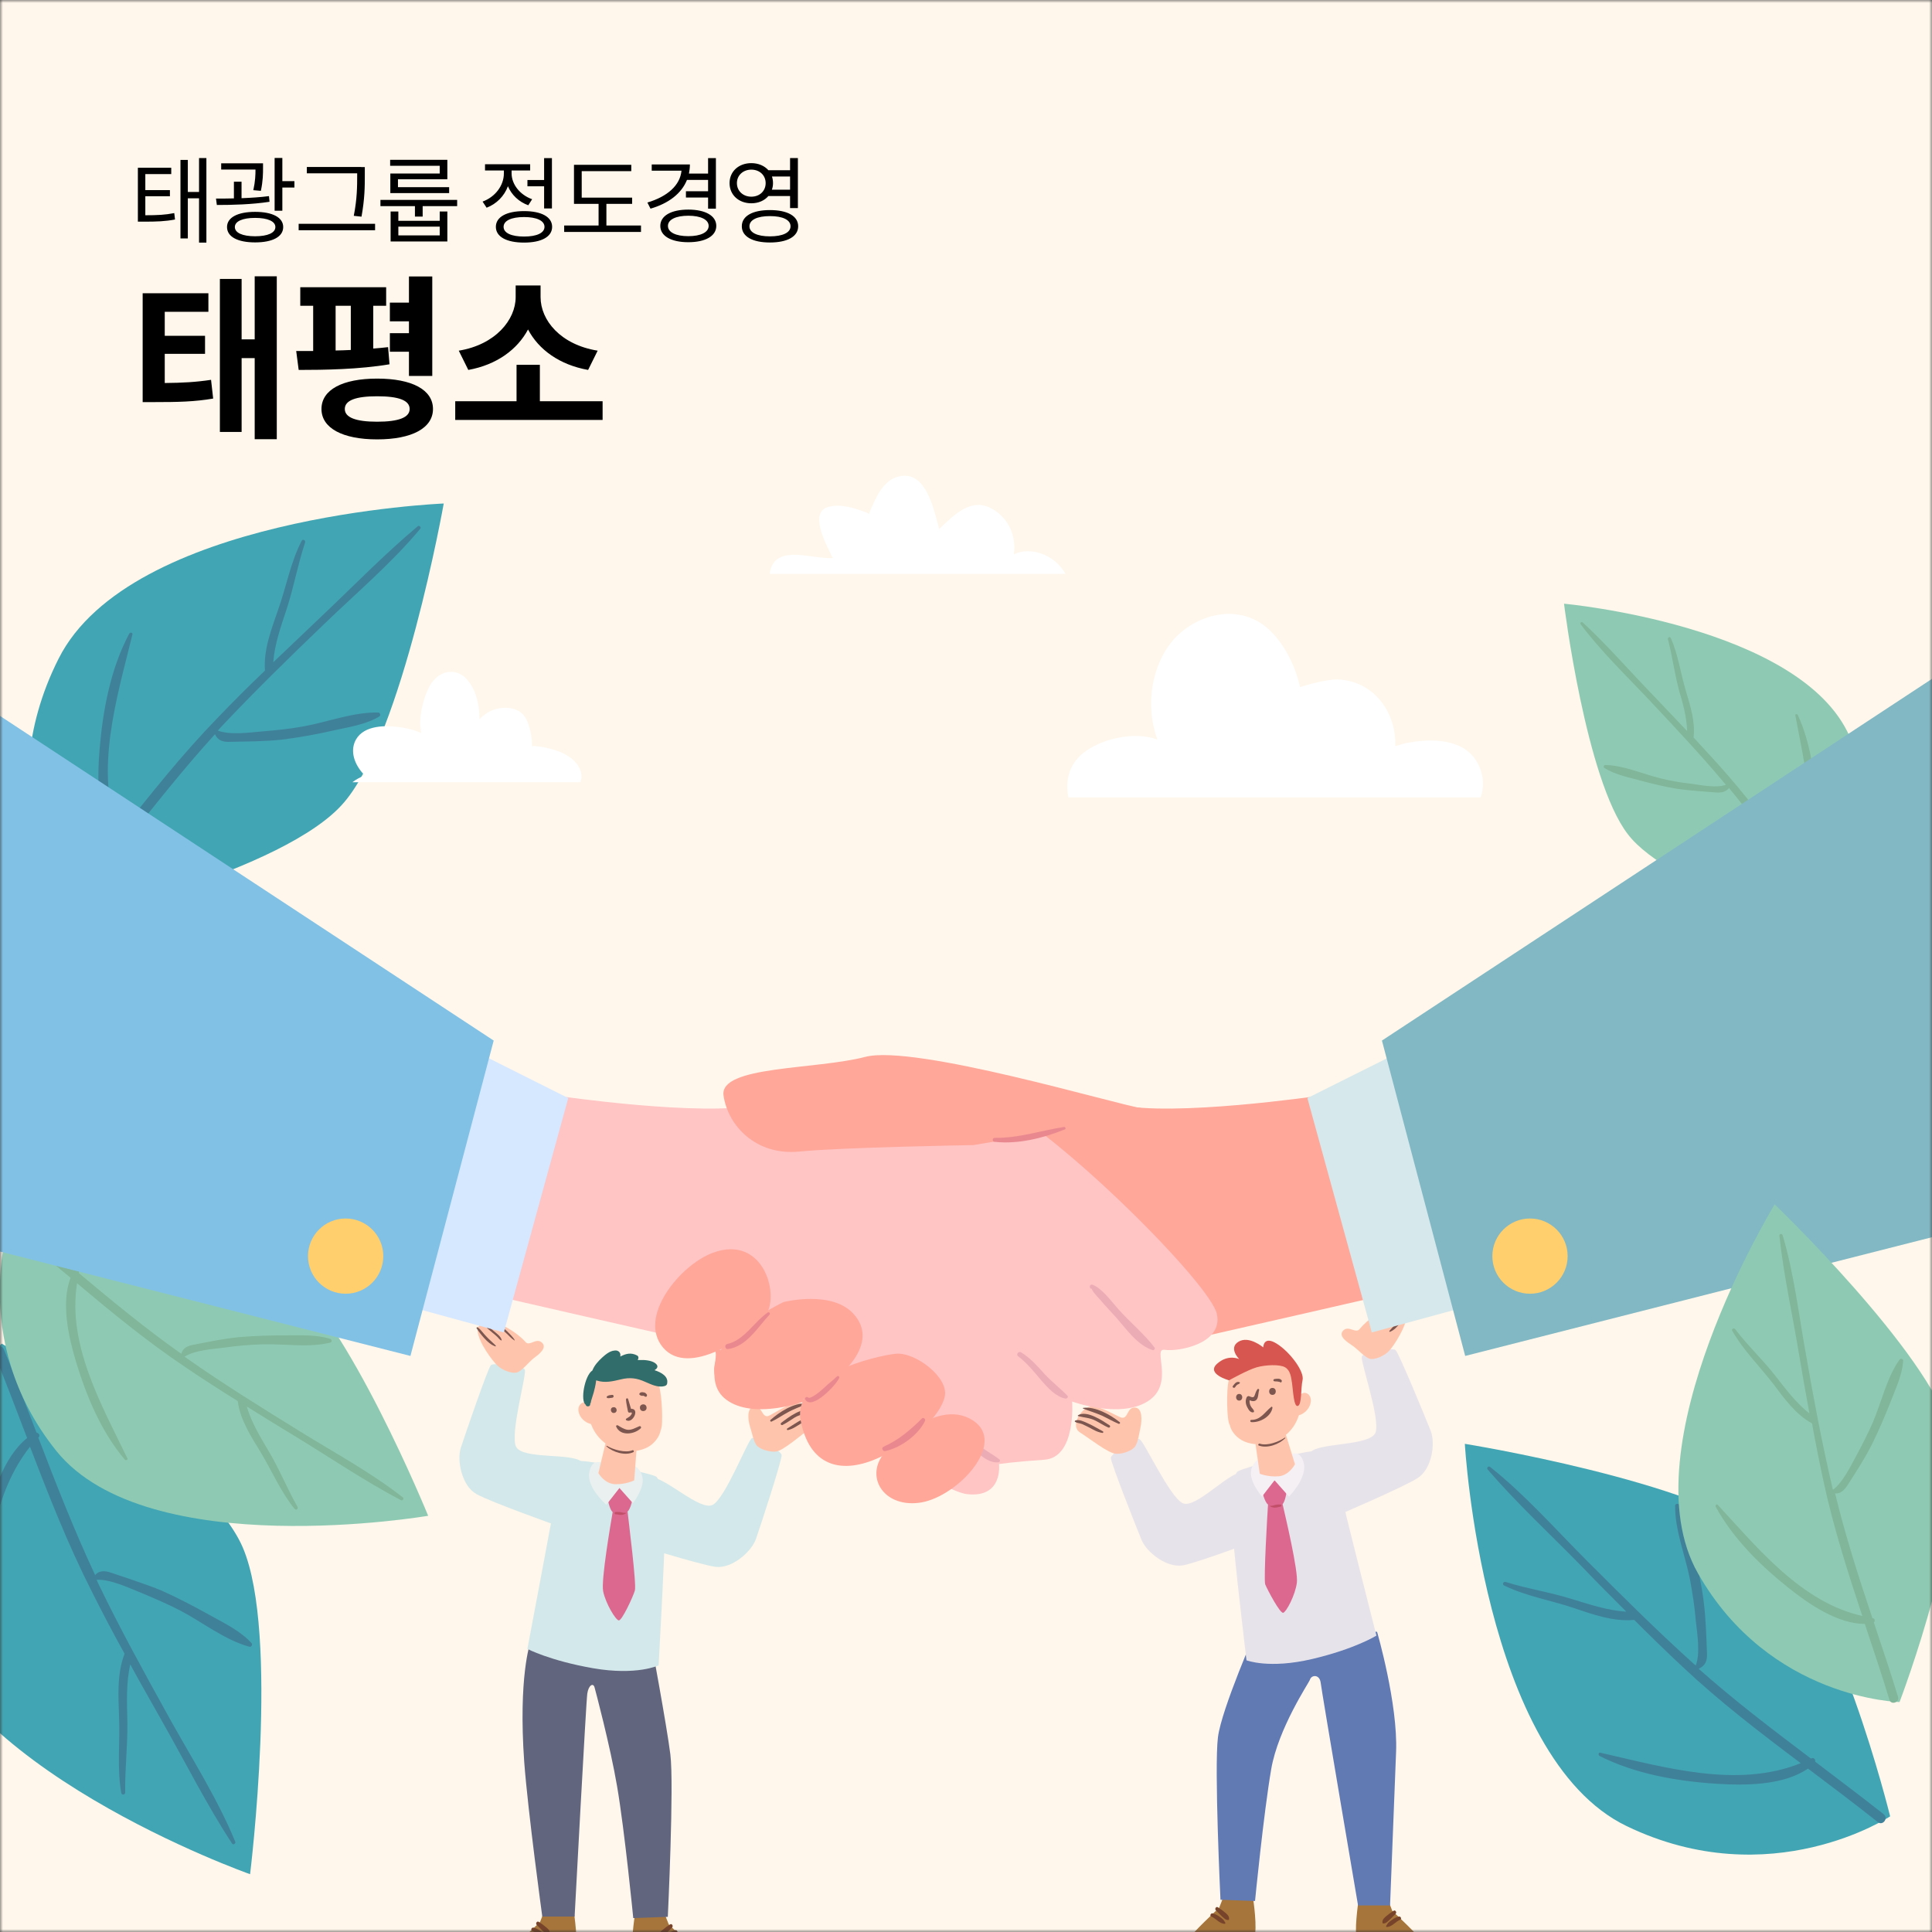 <svg width="328" height="328" viewBox="0 0 328 328" fill="none" xmlns="http://www.w3.org/2000/svg">
<rect x="0" y="0" width="328" height="328" fill="#333333" stroke="none"/>
<mask id="mask0" mask-type="alpha" maskUnits="userSpaceOnUse" x="0" y="0" width="328" height="328">
<rect width="328" height="328" fill="#C4C4C4"/>
</mask>
<g mask="url(#mask0)">
<rect x="-4" y="-3" width="332" height="332" fill="#FFF7EB"/>
<path d="M97.447 324.728L92.227 324.889C92.227 324.889 92.065 325.373 91.689 326.287C90.074 327.846 86.038 331.556 86.469 331.987C87.06 332.632 96.909 332.309 97.608 331.234C98.254 330.158 97.447 324.728 97.447 324.728Z" fill="#A6753B"/>
<path d="M92.711 328.814C92.603 328.653 92.496 328.491 92.388 328.33C92.227 328.169 92.011 328.008 91.85 327.9C91.419 327.577 91.043 327.362 90.558 327.255C90.289 327.201 90.02 327.631 90.343 327.792C91.204 328.169 91.742 329.029 92.657 329.029C92.711 329.029 92.765 328.922 92.711 328.814Z" fill="#77432A"/>
<path d="M92.657 327.147C92.281 326.825 91.904 326.556 91.473 326.287C91.204 326.072 90.881 326.502 91.097 326.771C91.419 327.094 91.742 327.416 92.065 327.739C92.388 328.008 92.711 328.438 93.195 328.438C93.303 328.438 93.357 328.384 93.357 328.277C93.411 327.739 92.98 327.416 92.657 327.147Z" fill="#77432A"/>
<path d="M107.779 325.158L112.999 325.319C112.999 325.319 113.161 325.803 113.538 326.717C115.152 328.277 119.188 331.987 118.758 332.417C118.166 333.062 108.317 332.739 107.618 331.664C106.918 330.589 107.779 325.158 107.779 325.158Z" fill="#A6753B"/>
<path d="M112.515 329.244C112.623 329.083 112.73 328.922 112.838 328.76C112.999 328.599 113.215 328.438 113.376 328.33C113.807 328.008 114.183 327.792 114.668 327.685C114.937 327.631 115.206 328.061 114.883 328.223C114.022 328.599 113.484 329.459 112.569 329.459C112.515 329.459 112.461 329.352 112.515 329.244Z" fill="#77432A"/>
<path d="M112.569 327.578C112.946 327.255 113.322 326.986 113.753 326.717C114.022 326.502 114.345 326.932 114.13 327.201C113.807 327.524 113.484 327.846 113.161 328.169C112.838 328.438 112.515 328.868 112.031 328.868C111.923 328.868 111.869 328.814 111.869 328.707C111.762 328.169 112.246 327.846 112.569 327.578Z" fill="#77432A"/>
<path d="M90.02 278.915C90.02 278.915 87.975 284.669 88.998 299.133C89.644 307.736 92.065 325.373 92.065 325.373H97.554C97.554 325.373 99.492 288.97 99.707 287.519C99.922 286.067 100.73 285.637 100.945 286.497C101.052 286.873 103.582 296.337 104.766 303.273C106.057 310.801 107.51 325.642 107.51 325.642L113.376 325.427C113.376 325.427 114.452 303.004 113.807 297.842C113.215 293.057 110.47 278.324 110.47 278.324L90.02 278.915Z" fill="#61657E"/>
<path d="M112.784 262.031C112.461 259.397 112.515 251.331 111.385 250.686C110.255 250.041 102.29 248.589 102.29 248.589C102.29 248.589 99.922 247.944 97.231 247.997C97.07 249.503 94.487 256.386 93.572 258.429C93.464 259.128 89.536 279.937 89.536 279.937C89.536 279.937 93.303 281.926 100.676 283.217C108.102 284.507 111.815 282.733 111.815 282.733C111.815 282.733 112.892 263.161 112.784 262.031Z" fill="#D3E8EA"/>
<path d="M110.47 250.847C112.677 250.525 118.865 256.654 121.018 255.471C123.171 254.288 126.884 244.664 127.637 244.18C128.391 243.696 132.588 246.384 132.696 246.976C132.857 247.621 129.09 259.128 128.337 261.279C127.583 263.429 124.301 266.333 121.502 266.01C118.704 265.634 106.542 261.816 106.542 261.816C106.542 261.816 108.21 251.17 110.47 250.847Z" fill="#D3E8EA"/>
<path d="M128.391 245.309C127.906 244.61 127.637 243.104 127.314 242.136C126.991 241.115 126.722 238.91 128.068 238.803C129.413 238.695 129.306 240.631 130.382 240.416C131.028 240.254 133.988 238.05 135.602 238.211C137.27 238.426 139.154 241.33 137.647 242.405C136.14 243.534 132.911 246.331 131.727 246.438C130.543 246.546 128.875 246.008 128.391 245.309Z" fill="#FFC5AC"/>
<path d="M136.84 238.265C134.741 238.157 132.319 239.717 130.812 241.061C130.651 241.222 130.866 241.437 131.028 241.33C131.943 240.9 132.75 240.308 133.665 239.824C134.687 239.233 135.817 238.856 136.894 238.372C136.947 238.372 136.894 238.319 136.84 238.265Z" fill="#7C564F"/>
<path d="M137.808 239.502C136.248 238.749 133.772 240.685 132.642 241.545C132.427 241.706 132.588 242.029 132.857 241.921C133.611 241.545 134.257 241.061 134.956 240.631C135.871 240.093 136.84 240.039 137.808 239.717C137.862 239.663 137.916 239.555 137.808 239.502Z" fill="#7C564F"/>
<path d="M138.293 240.362C137.593 240.147 136.732 240.685 136.14 241.007C135.279 241.437 134.472 242.029 133.665 242.513C133.503 242.62 133.611 242.835 133.772 242.782C134.579 242.62 135.225 242.136 135.925 241.706C136.302 241.491 136.732 241.276 137.109 241.061C137.485 240.846 137.916 240.846 138.293 240.577C138.454 240.523 138.4 240.416 138.293 240.362Z" fill="#7C564F"/>
<path d="M98.792 248.213C97.231 246.599 88.621 247.836 87.599 245.578C86.576 243.319 89.428 233.372 89.105 232.565C88.782 231.705 83.831 231.329 83.347 231.759C82.863 232.189 78.934 243.642 78.235 245.793C77.535 247.944 78.396 252.245 80.872 253.643C83.347 255.041 95.348 259.289 95.348 259.289C95.348 259.289 100.353 249.772 98.792 248.213Z" fill="#D3E8EA"/>
<path d="M87.814 232.995C88.621 232.727 89.751 231.275 90.558 230.63C91.419 229.984 92.98 228.855 92.011 227.941C91.043 227.027 89.912 228.64 89.213 227.833C88.782 227.296 87.545 226.22 86.092 225.414C84.639 224.553 80.871 223.962 81.087 225.952C81.248 227.941 83.616 231.06 84.477 231.866C85.338 232.673 87.006 233.264 87.814 232.995Z" fill="#FFC5AC"/>
<path d="M84.154 228.425C83.616 227.887 83.024 227.403 82.54 226.866C82.056 226.382 81.679 225.79 81.141 225.36C81.033 225.253 80.818 225.414 80.925 225.521C81.302 226.113 81.733 226.651 82.217 227.188C82.755 227.78 83.347 228.317 84.101 228.586C84.154 228.586 84.208 228.479 84.154 228.425Z" fill="#7C564F"/>
<path d="M86.092 226.005C85.607 225.575 85.069 225.091 84.531 224.822C84.423 224.769 84.37 224.876 84.423 224.984C84.908 225.414 85.392 225.844 85.876 226.274C86.361 226.704 86.791 227.242 87.329 227.565C87.383 227.565 87.383 227.565 87.383 227.511C87.06 226.919 86.522 226.489 86.092 226.005Z" fill="#7C564F"/>
<path d="M83.939 226.059C83.455 225.629 82.863 225.252 82.378 224.822C82.325 224.769 82.271 224.876 82.271 224.93C82.594 225.468 83.078 225.79 83.562 226.22C83.831 226.435 84.1 226.65 84.316 226.866C84.585 227.081 84.746 227.403 85.069 227.565C85.123 227.565 85.177 227.565 85.177 227.511C85.015 226.866 84.37 226.435 83.939 226.059Z" fill="#7C564F"/>
<path d="M106.541 256.601C107.026 256.332 107.618 254.073 107.403 253.482C107.187 252.89 106.003 252.675 105.142 252.568C104.281 252.514 103.097 253.374 103.151 254.181C103.205 254.934 103.582 256.386 104.012 256.708C103.689 258.644 102.021 268.269 102.398 270.151C102.828 272.248 104.497 274.99 105.035 275.098C105.573 275.205 107.456 271.119 107.779 270.043C108.102 269.075 106.703 258.16 106.541 256.601Z" fill="#DC6890"/>
<path d="M106.165 256.816C105.896 256.869 105.573 256.762 105.304 256.708C105.035 256.708 104.766 256.654 104.497 256.708C104.281 256.708 104.281 257.031 104.497 257.085C104.819 257.085 105.089 257.192 105.411 257.192C105.734 257.192 105.95 257.084 106.219 256.977C106.272 256.869 106.219 256.816 106.165 256.816Z" fill="#C24F68"/>
<path d="M102.721 248.32C101.967 248.374 100.46 247.513 100.03 250.041C99.599 252.568 102.936 255.471 102.936 255.471L105.627 252.03L104.443 249.342C104.389 249.395 103.474 248.266 102.721 248.32Z" fill="#EAF0EF"/>
<path d="M106.165 248.643C106.865 248.589 108.479 248.643 109.017 250.578C109.609 252.46 107.456 255.203 107.456 255.203L104.873 252.299L104.712 249.987C104.766 249.987 105.465 248.696 106.165 248.643Z" fill="#EAF0EF"/>
<path d="M101.052 234.125C102.505 231.705 104.658 230.791 107.403 231.382C109.232 231.759 111.277 233.157 111.869 235.2C112.407 236.813 112.623 242.083 112.192 242.728C111.977 244.018 110.954 245.201 109.878 245.739C108.156 246.599 105.95 246.599 104.12 245.793C99.599 243.857 98.738 238.05 101.052 234.125Z" fill="#FFC5AC"/>
<path d="M108.156 244.932L107.672 251.331C107.672 251.331 106.273 252.03 104.443 251.976C102.613 251.922 101.591 250.094 101.591 250.094L103.205 243.319L108.156 244.932Z" fill="#FFC5AC"/>
<path d="M106.326 240.846C106.542 240.685 106.811 240.577 106.972 240.416C107.241 240.147 107.51 239.663 106.918 239.824C106.757 239.878 106.595 239.717 106.595 239.555C106.488 238.91 106.326 238.319 106.273 237.62C106.273 237.351 106.595 237.297 106.649 237.566C106.811 238.104 106.972 238.641 107.134 239.179C108.694 239.125 107.403 241.76 106.326 241.115C106.219 241.061 106.219 240.953 106.326 240.846Z" fill="#7C564F"/>
<path d="M104.873 241.975C105.411 242.298 105.896 242.62 106.488 242.728C107.187 242.835 107.887 242.405 108.533 242.136C108.748 242.029 108.963 242.351 108.748 242.513C107.672 243.534 105.304 243.857 104.604 242.19C104.55 242.029 104.712 241.921 104.873 241.975Z" fill="#7C564F"/>
<path d="M109.125 238.426C109.878 238.319 110.04 239.448 109.286 239.555C108.533 239.663 108.371 238.534 109.125 238.426Z" fill="#7C564F"/>
<path d="M104.12 238.91C104.766 238.803 104.927 239.77 104.281 239.878C103.636 239.986 103.474 238.964 104.12 238.91Z" fill="#7C564F"/>
<path d="M108.586 236.544C108.748 236.329 109.017 236.329 109.232 236.383C109.501 236.383 109.663 236.544 109.824 236.759C109.878 236.867 109.824 237.028 109.77 237.082C109.663 237.189 109.501 237.136 109.394 237.028C109.286 236.921 109.071 236.974 108.963 236.974C108.694 236.921 108.425 236.759 108.586 236.544Z" fill="#7C564F"/>
<path d="M103.097 237.028C103.259 236.921 103.313 236.921 103.474 236.867C103.636 236.867 103.797 236.813 103.905 236.813C104.228 236.759 104.281 237.243 103.958 237.297C103.797 237.297 103.689 237.351 103.528 237.351C103.366 237.405 103.259 237.351 103.097 237.351C102.99 237.297 102.936 237.082 103.097 237.028Z" fill="#7C564F"/>
<path d="M98.2 239.233C98.2 238.749 98.523 238.265 99.007 238.104C99.438 237.996 99.868 238.211 100.191 238.426C100.46 238.641 101.268 239.394 101.16 239.824C101.268 239.878 101.375 239.932 101.429 240.039C101.698 240.523 101.698 241.168 101.268 241.545C100.891 241.867 100.407 241.814 99.976 241.652C98.954 241.276 98.146 240.254 98.2 239.233Z" fill="#FFC5AC"/>
<path d="M103.044 245.47C104.12 246.115 106.165 246.707 107.349 246.223C107.564 246.115 107.726 246.438 107.51 246.545C106.111 247.191 104.066 246.546 102.99 245.578C102.882 245.524 102.99 245.416 103.044 245.47Z" fill="#7C564F"/>
<path d="M111.116 232.619C111.654 232.296 111.869 231.866 111.17 231.382C110.524 230.952 109.394 230.845 108.587 230.898C108.479 230.898 108.371 230.898 108.264 230.898C108.317 230.845 108.317 230.737 108.371 230.63C108.425 230.468 108.371 230.253 108.21 230.146C107.134 229.554 106.219 229.823 105.304 230.307C105.465 229.662 104.981 229.178 104.335 229.285C103.528 229.339 102.774 229.984 102.236 230.468C101.591 231.06 100.891 231.812 100.568 232.673C99.276 233.479 98.469 237.835 99.438 238.48C99.492 238.91 100.299 238.856 100.191 238.319C100.191 238.265 100.191 238.265 100.137 238.211C100.245 238.534 100.353 237.889 100.353 237.835C100.407 237.62 100.514 237.351 100.568 237.136C100.729 236.652 100.891 236.114 100.999 235.576C101.106 235.146 101.16 234.77 101.214 234.34C101.268 234.34 101.321 234.393 101.375 234.393C102.721 234.824 104.066 234.501 105.411 234.178C106.918 233.802 108.156 233.963 109.555 234.609C110.578 235.039 111.708 235.63 112.838 235.308C113.053 235.254 113.268 235.092 113.268 234.824C113.484 233.694 112.3 232.995 111.116 232.619Z" fill="#316D6A"/>
<path d="M230.613 322.846L235.833 323.007C235.833 323.007 235.994 323.491 236.371 324.405C237.985 325.964 242.022 329.674 241.591 330.105C240.999 330.75 231.151 330.427 230.451 329.352C229.805 328.276 230.613 322.846 230.613 322.846Z" fill="#A6753B"/>
<path d="M235.348 326.932C235.456 326.771 235.564 326.61 235.671 326.448C235.833 326.287 236.048 326.126 236.21 326.018C236.64 325.696 237.017 325.48 237.501 325.373C237.77 325.319 238.039 325.749 237.716 325.911C236.855 326.287 236.317 327.147 235.402 327.147C235.348 327.147 235.295 327.04 235.348 326.932Z" fill="#77432A"/>
<path d="M235.402 325.265C235.779 324.943 236.156 324.674 236.586 324.405C236.855 324.19 237.178 324.62 236.963 324.889C236.64 325.211 236.317 325.534 235.994 325.857C235.671 326.126 235.348 326.556 234.864 326.556C234.757 326.556 234.703 326.502 234.703 326.394C234.649 325.857 235.079 325.534 235.402 325.265Z" fill="#77432A"/>
<path d="M212.746 322.308L207.526 322.469C207.526 322.469 207.364 322.953 206.988 323.867C205.373 325.427 201.337 329.137 201.768 329.567C202.36 330.212 212.208 329.889 212.907 328.814C213.553 327.739 212.746 322.308 212.746 322.308Z" fill="#A6753B"/>
<path d="M208.01 326.394C207.903 326.233 207.795 326.072 207.687 325.91C207.526 325.749 207.311 325.588 207.149 325.48C206.719 325.158 206.342 324.943 205.858 324.835C205.588 324.781 205.319 325.211 205.642 325.373C206.503 325.749 207.042 326.609 207.956 326.609C208.01 326.609 208.064 326.502 208.01 326.394Z" fill="#77432A"/>
<path d="M207.956 324.674C207.58 324.351 207.203 324.082 206.772 323.813C206.503 323.598 206.181 324.029 206.396 324.297C206.719 324.62 207.042 324.943 207.364 325.265C207.687 325.534 208.01 325.964 208.495 325.964C208.602 325.964 208.656 325.911 208.656 325.803C208.71 325.265 208.279 324.943 207.956 324.674Z" fill="#77432A"/>
<path d="M233.788 277.033C233.788 277.033 237.34 289.239 237.017 297.412C236.748 304.402 235.994 323.491 235.994 323.491H230.559C230.559 323.491 224.37 287.088 224.209 285.637C223.993 284.185 222.594 284.346 222.379 285.206C222.271 285.583 216.997 293.433 215.814 300.37C214.522 307.897 213.069 322.738 213.069 322.738L207.203 322.523C207.203 322.523 206.127 300.101 206.773 294.939C207.364 290.153 213.392 276.442 213.392 276.442L233.788 277.033Z" fill="#617AB4"/>
<path d="M209.409 261.225C209.571 258.59 209.033 250.524 210.109 249.825C211.185 249.126 219.042 247.191 219.042 247.191C219.042 247.191 221.356 246.384 224.047 246.277C224.262 247.728 227.276 254.503 228.352 256.439C228.46 257.138 233.68 277.679 233.68 277.679C233.68 277.679 230.075 279.937 222.756 281.658C215.437 283.378 211.616 281.873 211.616 281.873C211.616 281.873 209.302 262.354 209.409 261.225Z" fill="#E7E3EA"/>
<path d="M211.024 249.933C208.764 249.718 203.005 256.224 200.799 255.202C198.593 254.181 194.287 244.771 193.48 244.341C192.673 243.911 188.69 246.814 188.583 247.46C188.475 248.105 192.942 259.343 193.803 261.44C194.664 263.537 198.108 266.279 200.907 265.741C203.705 265.204 215.598 260.687 215.598 260.687C215.598 260.687 213.23 250.094 211.024 249.933Z" fill="#E7E3EA"/>
<path d="M192.78 245.47C193.211 244.771 193.426 243.265 193.642 242.244C193.857 241.222 194.018 239.018 192.673 238.964C191.327 238.91 191.543 240.846 190.466 240.685C189.767 240.577 186.753 238.534 185.085 238.803C183.47 239.125 181.694 242.083 183.309 243.158C184.923 244.18 188.26 246.814 189.498 246.814C190.735 246.868 192.35 246.223 192.78 245.47Z" fill="#FFC5AC"/>
<path d="M183.901 239.018C186 238.749 188.529 240.201 190.09 241.437C190.251 241.545 190.09 241.814 189.874 241.706C188.96 241.33 188.045 240.792 187.13 240.362C186.053 239.878 184.923 239.555 183.847 239.125C183.847 239.071 183.847 239.018 183.901 239.018Z" fill="#7C564F"/>
<path d="M183.04 240.254C184.547 239.394 187.13 241.168 188.368 241.975C188.583 242.136 188.421 242.459 188.152 242.351C187.399 242.029 186.699 241.545 185.946 241.168C184.977 240.684 184.062 240.684 183.04 240.416C182.986 240.469 182.932 240.308 183.04 240.254Z" fill="#7C564F"/>
<path d="M182.555 241.168C183.201 240.9 184.116 241.383 184.708 241.652C185.569 242.029 186.43 242.566 187.237 242.997C187.399 243.104 187.291 243.319 187.13 243.265C186.323 243.158 185.623 242.728 184.923 242.351C184.547 242.136 184.116 241.975 183.686 241.76C183.255 241.599 182.825 241.599 182.502 241.383C182.448 241.33 182.448 241.222 182.555 241.168Z" fill="#7C564F"/>
<path d="M222.487 246.545C223.94 244.879 232.604 245.524 233.519 243.212C234.38 240.9 230.936 231.167 231.205 230.307C231.474 229.446 236.371 228.801 236.909 229.178C237.447 229.554 242.022 240.738 242.883 242.889C243.744 245.04 243.098 249.341 240.73 250.901C238.362 252.46 226.63 257.461 226.63 257.461C226.63 257.461 221.034 248.266 222.487 246.545Z" fill="#E7E3EA"/>
<path d="M232.55 230.683C231.743 230.468 230.505 229.07 229.644 228.479C228.783 227.887 227.115 226.866 228.03 225.898C228.944 224.93 230.182 226.489 230.828 225.629C231.259 225.091 232.389 223.962 233.788 222.994C235.187 222.08 238.9 221.22 238.847 223.209C238.793 225.199 236.64 228.479 235.833 229.339C234.972 230.253 233.357 230.898 232.55 230.683Z" fill="#FFC5AC"/>
<path d="M235.887 225.951C236.371 225.36 236.909 224.876 237.394 224.285C237.824 223.747 238.201 223.155 238.685 222.671C238.793 222.564 239.008 222.671 238.9 222.833C238.577 223.478 238.147 224.016 237.716 224.607C237.232 225.199 236.694 225.844 235.94 226.113C235.887 226.113 235.833 226.005 235.887 225.951Z" fill="#7C564F"/>
<path d="M233.842 223.639C234.272 223.155 234.757 222.672 235.348 222.349C235.456 222.295 235.564 222.403 235.456 222.456C235.026 222.94 234.541 223.371 234.111 223.854C233.68 224.338 233.25 224.876 232.712 225.199C232.658 225.199 232.658 225.199 232.658 225.145C232.927 224.607 233.411 224.123 233.842 223.639Z" fill="#7C564F"/>
<path d="M235.994 223.532C236.479 223.102 237.017 222.618 237.501 222.241C237.555 222.187 237.609 222.295 237.609 222.349C237.34 222.886 236.855 223.263 236.371 223.693C236.102 223.908 235.887 224.177 235.618 224.392C235.402 224.661 235.187 224.93 234.918 225.145C234.864 225.199 234.81 225.145 234.81 225.091C234.918 224.446 235.564 223.962 235.994 223.532Z" fill="#7C564F"/>
<path d="M215.275 255.418C214.791 255.203 214.091 252.944 214.199 252.353C214.36 251.761 215.544 251.439 216.405 251.331C217.266 251.224 218.45 251.976 218.45 252.783C218.45 253.536 218.127 254.987 217.751 255.364C218.181 257.246 220.442 266.763 220.172 268.699C219.903 270.796 218.397 273.646 217.858 273.807C217.32 273.968 215.221 269.989 214.791 268.968C214.522 267.946 215.168 256.977 215.275 255.418Z" fill="#DC6890"/>
<path d="M215.706 255.633C215.975 255.687 216.298 255.525 216.567 255.471C216.836 255.418 217.105 255.418 217.374 255.418C217.589 255.418 217.643 255.74 217.374 255.794C217.051 255.848 216.782 255.955 216.459 255.955C216.136 255.955 215.921 255.902 215.652 255.74C215.598 255.687 215.598 255.633 215.706 255.633Z" fill="#C24F68"/>
<path d="M218.558 246.922C219.312 246.922 220.765 245.954 221.357 248.481C221.895 251.008 218.827 254.073 218.827 254.073L215.921 250.793L216.944 248.051C216.944 248.105 217.805 246.922 218.558 246.922Z" fill="#F5F0F4"/>
<path d="M215.168 247.46C214.468 247.46 212.854 247.621 212.423 249.557C211.993 251.492 214.253 254.073 214.253 254.073L216.621 251.008L216.674 248.696C216.621 248.696 215.867 247.46 215.168 247.46Z" fill="#F5F0F4"/>
<path d="M219.365 232.619C217.805 230.253 215.545 229.5 212.854 230.253C211.024 230.791 209.141 232.296 208.602 234.34C208.172 236.007 208.279 241.276 208.764 241.868C209.033 243.158 210.109 244.233 211.239 244.717C213.015 245.47 215.168 245.309 216.998 244.449C221.41 242.244 221.895 236.383 219.365 232.619Z" fill="#FFC5AC"/>
<path d="M212.961 243.857L213.876 250.202C213.876 250.202 215.329 250.793 217.105 250.632C218.881 250.471 219.85 248.589 219.85 248.589L217.805 241.921L212.961 243.857Z" fill="#FFC5AC"/>
<path d="M222.54 237.566C222.487 237.082 222.164 236.598 221.679 236.49C221.249 236.383 220.872 236.652 220.549 236.921C220.28 237.136 219.581 237.942 219.688 238.372C219.581 238.426 219.473 238.48 219.419 238.641C219.204 239.125 219.204 239.77 219.688 240.093C220.065 240.362 220.603 240.308 220.98 240.093C221.895 239.663 222.648 238.588 222.54 237.566Z" fill="#FFC5AC"/>
<path d="M218.128 244.072C217.105 244.771 215.114 245.524 213.876 245.094C213.661 245.04 213.5 245.363 213.715 245.416C215.168 245.954 217.159 245.201 218.181 244.18C218.235 244.126 218.181 244.018 218.128 244.072Z" fill="#7C564F"/>
<path d="M213.446 235.899C213.23 236.222 213.123 236.544 213.015 236.867C212.854 237.405 212.477 237.189 212.046 237.028C211.939 236.974 211.724 237.082 211.67 237.189C211.401 237.727 211.454 238.319 211.724 238.856C211.939 239.286 212.262 239.878 212.8 239.77C212.854 239.77 212.907 239.663 212.907 239.609C212.854 239.286 212.585 239.125 212.423 238.856C212.208 238.534 212.1 238.104 212.154 237.727C212.531 237.888 213.015 237.996 213.338 237.62C213.661 237.243 213.607 236.49 213.768 236.006C213.822 235.845 213.553 235.684 213.446 235.899Z" fill="#7C564F"/>
<path d="M215.814 238.856C214.683 239.771 214.038 241.061 212.423 241.061C212.208 241.061 212.208 241.384 212.423 241.437C213.876 241.545 215.76 240.523 216.029 239.018C216.029 238.856 215.921 238.749 215.814 238.856Z" fill="#7C564F"/>
<path d="M216.029 235.63C215.275 235.63 215.275 236.813 216.029 236.813C216.782 236.813 216.782 235.63 216.029 235.63Z" fill="#7C564F"/>
<path d="M210.378 236.652C209.679 236.652 209.679 237.781 210.378 237.781C211.078 237.781 211.078 236.652 210.378 236.652Z" fill="#7C564F"/>
<path d="M210.432 234.662C210.217 234.555 210.055 234.608 209.84 234.716C209.625 234.877 209.463 235.092 209.302 235.308C209.14 235.523 209.517 235.738 209.679 235.523C209.786 235.361 209.894 235.2 210.055 235.092C210.109 235.039 210.163 235.039 210.271 234.985C210.378 234.931 210.432 234.877 210.486 234.824C210.54 234.824 210.486 234.662 210.432 234.662Z" fill="#7C564F"/>
<path d="M217.589 234.34C217.32 233.963 216.782 234.071 216.352 234.125C216.136 234.178 216.136 234.501 216.352 234.501C216.567 234.555 216.728 234.501 216.944 234.555C217.051 234.555 217.159 234.609 217.213 234.609C217.267 234.609 217.266 234.608 217.32 234.662H217.374C217.428 234.662 217.428 234.662 217.374 234.662C217.428 234.77 217.589 234.662 217.589 234.555C217.589 234.501 217.589 234.501 217.589 234.501C217.643 234.501 217.643 234.447 217.589 234.34Z" fill="#7C564F"/>
<path d="M208.656 234.34C208.656 234.34 204.728 233.264 206.611 231.544C208.495 229.823 210.378 230.737 210.378 230.737C210.378 230.737 208.495 228.855 210.271 227.78C212.046 226.704 214.468 228.748 214.468 228.748C214.468 228.748 214.468 226.704 216.728 228.102C218.989 229.5 221.464 232.834 221.141 234.286C220.818 235.738 221.034 238.48 220.334 238.695C219.634 238.91 219.527 236.007 219.365 234.931C219.204 233.856 219.096 232.673 218.181 232.135C217.267 231.597 214.845 231.705 213.338 232.135C211.831 232.565 208.656 234.34 208.656 234.34Z" fill="#D7564F"/>
<path d="M75.334 85.481C75.334 85.481 22.117 87.63 9.949 111.821C-2.28 136.013 10.871 156.521 10.871 156.521C10.871 156.521 48.48 147.986 58.435 136.197C68.39 124.531 75.334 85.481 75.334 85.481Z" fill="#42A5B3"/>
<path d="M39.139 125.943C42.027 125.882 44.915 125.882 47.803 125.575C50.815 125.207 53.826 124.654 56.775 123.979C59.295 123.426 62.122 122.996 64.395 121.645C64.703 121.461 64.518 120.97 64.211 120.97C60.094 120.847 55.669 122.566 51.614 123.303C49.278 123.733 46.943 123.979 44.608 124.163C42.396 124.347 39.139 124.838 36.988 124.04C37.111 123.917 37.234 123.733 37.357 123.61C43.072 117.532 49.032 111.699 55.055 105.927C60.524 100.647 66.485 95.612 71.339 89.779C71.585 89.533 71.155 89.103 70.909 89.349C65.133 94.2 59.786 99.726 54.317 104.883C51.675 107.401 49.032 109.918 46.39 112.435C46.636 109.243 47.742 106.234 48.725 103.225C49.893 99.603 50.569 95.796 51.798 92.112C51.921 91.682 51.368 91.437 51.183 91.866C49.278 95.612 48.602 99.664 47.189 103.594C46.083 106.848 44.731 110.225 44.977 113.786V113.848C42.211 116.488 39.508 119.189 36.865 121.952C30.843 128.154 25.497 134.908 20.15 141.662C15.972 130.794 19.843 118.514 22.485 107.708C22.547 107.401 22.117 107.278 21.932 107.585C18.737 113.602 17.446 120.663 16.893 127.356C16.525 132.083 16.402 138.653 19.229 142.89C16.156 146.819 13.083 150.749 9.949 154.617C9.273 155.477 10.564 156.521 11.301 155.661C14.374 151.916 17.385 148.047 20.396 144.179C20.765 144.241 21.195 143.934 20.949 143.504V143.442C25.988 137.057 31.027 130.671 36.496 124.654C36.988 125.759 37.91 126.005 39.139 125.943Z" fill="#40819A"/>
<path d="M42.457 318.187C42.457 318.187 -9.592 299.828 -14.263 272.137C-18.933 244.445 0.301 228.113 0.301 228.113C0.301 228.113 34.96 248.068 41.228 262.743C47.496 277.417 42.457 318.187 42.457 318.187Z" fill="#42A5B3"/>
<path d="M18.983 267.04C21.809 268.023 24.636 268.882 27.463 270.049C30.351 271.338 33.117 272.812 35.882 274.347C38.217 275.636 40.859 276.926 42.703 278.952C42.949 279.198 42.642 279.689 42.334 279.566C38.217 278.461 34.346 275.391 30.597 273.426C28.446 272.321 26.172 271.338 23.96 270.417C21.809 269.558 18.737 268.084 16.402 268.207C16.463 268.391 16.586 268.575 16.648 268.76C20.396 276.557 24.575 284.11 28.753 291.662C32.563 298.539 36.926 305.354 39.938 312.661C40.06 313.029 39.569 313.275 39.385 312.968C35.083 306.398 31.519 299.275 27.647 292.46C25.804 289.144 23.899 285.89 22.117 282.575C21.379 285.829 21.564 289.083 21.625 292.399C21.686 296.39 21.195 300.319 21.256 304.31C21.256 304.74 20.642 304.801 20.58 304.372C19.843 300.074 20.396 295.837 20.212 291.539C20.089 287.978 19.843 284.171 21.134 280.794V280.733C19.229 277.294 17.385 273.794 15.603 270.233C11.547 262.251 8.29 253.962 5.095 245.612C-2.402 255.129 -2.28 268.453 -2.956 279.934C-2.956 280.303 -3.447 280.241 -3.509 279.934C-4.861 272.996 -4 265.628 -2.464 258.813C-1.419 254.024 0.486 247.454 4.603 244.138C2.759 239.288 0.916 234.498 -0.989 229.709C-1.419 228.665 0.24 228.051 0.67 229.095C2.575 233.762 4.357 238.489 6.201 243.217C6.569 243.279 6.877 243.708 6.569 244.015C6.569 244.015 6.569 244.015 6.508 244.077C9.519 251.936 12.592 259.795 16.156 267.409C16.77 266.611 17.815 266.611 18.983 267.04Z" fill="#40819A"/>
<path d="M72.691 257.339C72.691 257.339 25.066 265.505 9.581 246.349C-5.844 227.13 1.899 206.5 1.899 206.5C1.899 206.5 36.926 206.93 47.988 215.464C59.111 223.999 72.691 257.339 72.691 257.339Z" fill="#8ECAB3"/>
<path d="M32.871 228.297C35.452 227.806 37.971 227.253 40.614 227.008C43.379 226.762 46.144 226.701 48.91 226.701C51.245 226.701 53.826 226.578 56.099 227.315C56.407 227.437 56.345 227.867 56.099 227.929C52.474 228.85 48.234 228.113 44.485 228.236C42.334 228.297 40.245 228.481 38.094 228.788C36.066 229.034 33.117 229.218 31.334 230.323C31.457 230.446 31.642 230.507 31.765 230.63C37.971 234.99 44.424 238.981 50.876 242.972C56.714 246.594 62.982 249.971 68.39 254.208C68.635 254.392 68.39 254.822 68.082 254.699C61.999 251.506 56.222 247.577 50.384 244.015C47.558 242.296 44.731 240.577 41.904 238.796C42.703 241.559 44.239 244.015 45.714 246.533C47.496 249.542 48.787 252.796 50.507 255.804C50.692 256.173 50.261 256.48 50.016 256.173C47.619 253.225 46.206 249.787 44.239 246.533C42.58 243.831 40.798 241.068 40.368 237.937V237.875C37.418 236.033 34.53 234.191 31.642 232.227C25.128 227.867 19.044 222.894 13.083 217.859C11.424 228.297 17.201 238.428 21.625 247.577C21.748 247.822 21.379 248.006 21.195 247.822C17.201 243.094 14.681 237.077 12.899 231.183C11.67 227.069 10.318 221.236 11.977 216.938C8.474 214.052 5.033 211.105 1.53 208.281C0.732 207.667 1.715 206.5 2.514 207.114C5.955 209.877 9.396 212.701 12.776 215.587C13.083 215.464 13.514 215.649 13.391 216.078C13.391 216.078 13.391 216.078 13.391 216.14C19.044 220.868 24.759 225.595 30.781 229.832C31.027 228.85 31.826 228.481 32.871 228.297Z" fill="#81B69A"/>
<path d="M265.526 102.489C265.526 102.489 305.716 106.173 314.012 125.022C322.308 143.811 311.554 158.854 311.554 158.854C311.554 158.854 283.409 150.933 276.342 141.6C269.213 132.329 265.526 102.489 265.526 102.489Z" fill="#8ECAB3"/>
<path d="M291.274 134.539C289.062 134.355 286.911 134.232 284.761 133.925C282.487 133.557 280.275 133.004 278.001 132.39C276.096 131.899 274.007 131.408 272.347 130.364C272.163 130.241 272.286 129.873 272.532 129.873C275.666 129.934 278.923 131.408 281.934 132.145C283.654 132.574 285.437 132.881 287.219 133.066C288.878 133.311 291.336 133.802 292.995 133.25C292.934 133.127 292.811 133.004 292.749 132.943C288.693 128.092 284.33 123.487 280.029 118.882C276.096 114.707 271.794 110.593 268.353 105.988C268.169 105.743 268.476 105.497 268.722 105.681C272.9 109.549 276.71 113.97 280.705 118.084C282.61 120.11 284.515 122.075 286.42 124.101C286.358 121.645 285.682 119.373 285.006 117.04C284.269 114.216 283.9 111.33 283.163 108.506C283.101 108.199 283.532 108.014 283.654 108.321C284.945 111.207 285.314 114.339 286.235 117.347C286.973 119.865 287.833 122.505 287.526 125.145V125.206C289.492 127.355 291.459 129.443 293.364 131.653C297.665 136.565 301.475 141.907 305.224 147.249C308.85 139.206 306.33 129.75 304.794 121.461C304.732 121.215 305.101 121.154 305.224 121.4C307.375 126.066 308.112 131.469 308.296 136.565C308.419 140.127 308.235 145.161 305.961 148.231C308.112 151.301 310.263 154.433 312.537 157.441C313.028 158.117 311.984 158.854 311.492 158.178C309.28 155.231 307.19 152.161 305.04 149.152C304.732 149.152 304.486 148.968 304.609 148.661C304.609 148.661 304.609 148.661 304.609 148.6C301.045 143.565 297.481 138.53 293.548 133.802C292.934 134.478 292.258 134.601 291.274 134.539Z" fill="#81B69A"/>
<path d="M223.801 186.054C223.801 186.054 198.974 189.677 189.818 187.528C180.662 185.317 161.673 180.958 149.997 186.791C138.322 192.624 113.802 214.912 112.758 220.008C111.652 225.104 118.596 229.525 120.808 229.157C123.02 228.788 118.964 234.99 123.758 237.937C128.489 240.884 136.539 237.937 136.539 237.937C136.539 237.937 135.802 247.454 141.271 247.822C146.74 248.191 149.936 247.086 149.936 247.086C149.936 247.086 148.215 254.392 154.422 253.655C160.628 252.919 192.399 229.587 198.974 228.113C205.55 226.639 232.588 220.438 232.588 220.438L223.801 186.054Z" fill="#FFA799"/>
<path d="M94.691 186.054C94.691 186.054 119.517 189.677 128.674 187.528C137.83 185.317 156.818 180.958 168.494 186.791C180.17 192.624 205.488 217.982 206.594 223.078C207.7 228.174 199.896 229.525 197.745 229.157C195.533 228.788 199.589 234.99 194.795 237.937C190.064 240.884 182.014 237.937 182.014 237.937C182.014 237.937 182.751 247.454 177.282 247.822C171.813 248.191 169.6 248.559 169.6 248.559C169.6 248.559 170.338 254.392 164.131 253.655C157.925 252.919 126.154 229.587 119.579 228.113C113.004 226.639 85.965 220.438 85.965 220.438L94.691 186.054Z" fill="#FFC4C4"/>
<path d="M196.024 228.788C194.242 226.455 191.846 224.49 189.879 222.28C188.773 221.052 187.053 218.657 185.455 218.105C185.332 218.043 185.209 218.105 185.148 218.166C185.148 218.166 185.148 218.166 185.086 218.228C184.902 218.412 185.086 218.903 185.393 218.78C185.148 218.903 186.438 220.315 186.745 220.622C187.606 221.666 188.589 222.648 189.511 223.692C191.231 225.657 193.136 228.42 195.717 229.218C195.902 229.28 196.147 228.973 196.024 228.788Z" fill="#ECACB5"/>
<path d="M181.215 236.955C179.986 235.665 178.572 234.621 177.343 233.271C176.114 231.92 174.947 230.569 173.349 229.587C172.919 229.341 172.427 229.955 172.857 230.262C174.394 231.429 175.623 232.964 176.852 234.437C177.958 235.665 179.248 237.139 180.907 237.446C181.215 237.446 181.399 237.139 181.215 236.955Z" fill="#ECACB5"/>
<path d="M169.662 247.761C168.371 246.779 166.958 246.103 165.79 244.998C164.684 243.954 163.762 242.788 162.656 241.805C162.226 241.437 161.673 241.989 162.042 242.419C163.209 243.77 164.377 245.121 165.667 246.349C166.712 247.331 168.064 248.436 169.539 248.252C169.785 248.191 169.846 247.884 169.662 247.761Z" fill="#ECACB5"/>
<path d="M81.172 178.747L96.473 186.422L85.535 226.21L68.021 221.42L81.172 178.747Z" fill="#D6E8FF"/>
<path d="M-10.207 114.83L83.814 176.66L69.68 230.2L-14.57 208.772L-10.207 114.83Z" fill="#81C1E5"/>
<path d="M58.68 219.64C62.21 219.64 65.071 216.781 65.071 213.254C65.071 209.727 62.21 206.868 58.68 206.868C55.151 206.868 52.289 209.727 52.289 213.254C52.289 216.781 55.151 219.64 58.68 219.64Z" fill="#FFCF6D"/>
<path d="M237.32 178.747L221.957 186.422L232.896 226.21L250.471 221.42L237.32 178.747Z" fill="#D6E8EC"/>
<path d="M328.637 114.83L234.616 176.66L248.75 230.2L333 208.772L328.637 114.83Z" fill="#81B8C4"/>
<path d="M259.75 219.64C263.279 219.64 266.141 216.781 266.141 213.254C266.141 209.727 263.279 206.868 259.75 206.868C256.22 206.868 253.359 209.727 253.359 213.254C253.359 216.781 256.22 219.64 259.75 219.64Z" fill="#FFCF6D"/>
<path d="M120.992 212.702C115.4 214.789 108.21 223.631 112.573 228.788C116.936 233.885 126.83 226.946 129.718 223.692C132.668 220.377 129.78 209.386 120.992 212.702Z" fill="#FFA799"/>
<path d="M133.037 221.052C133.037 221.052 118.411 227.99 121.73 234.56C125.048 241.13 134.143 239.288 139.243 236.034C144.344 232.718 148.768 227.622 145.081 223.263C141.456 218.903 133.037 221.052 133.037 221.052Z" fill="#FFA799"/>
<path d="M152.025 229.832C148.707 230.201 134.512 233.455 135.925 241.13C137.4 248.805 142.623 250.278 148.707 247.7C154.791 245.121 159.645 240.393 160.383 237.139C161.181 233.885 155.344 229.464 152.025 229.832Z" fill="#FFA799"/>
<path d="M149.874 247.024C149.874 247.024 158.662 236.832 165.237 241.191C170.952 244.998 162.656 253.962 156.45 255.068C150.243 256.111 146.925 251.015 149.874 247.024Z" fill="#FFA799"/>
<path d="M130.333 222.833C127.998 224.429 126.339 227.56 123.45 228.174C122.959 228.297 123.082 229.095 123.573 229.034C126.769 228.604 128.612 225.35 130.64 223.201C130.824 223.017 130.579 222.648 130.333 222.833Z" fill="#EA888F"/>
<path d="M142.07 233.7C141.394 234.376 140.595 234.928 139.919 235.604C139.673 235.849 137.646 237.63 137.215 237.262C136.97 237.016 136.478 237.323 136.724 237.63C137.891 239.472 142.009 235.051 142.439 234.007C142.623 233.762 142.316 233.455 142.07 233.7Z" fill="#EA888F"/>
<path d="M156.511 240.823C154.545 242.788 152.517 244.507 149.997 245.612C149.567 245.796 149.874 246.472 150.305 246.349C152.886 245.796 155.897 243.647 157.064 241.191C157.126 240.884 156.757 240.577 156.511 240.823Z" fill="#EA888F"/>
<path d="M194.058 188.203C189.326 187.466 155.344 177.274 146.925 179.422C138.506 181.633 122.098 180.896 122.836 185.992C123.573 191.088 128.305 196.185 135.618 195.509C142.93 194.772 165.237 194.404 165.237 194.404C165.237 194.404 198.79 188.939 194.058 188.203Z" fill="#FFA799"/>
<path d="M180.6 191.334C176.667 191.948 172.919 193.238 168.863 193.176C168.433 193.176 168.433 193.852 168.863 193.852C172.857 194.281 177.036 193.238 180.723 191.764C181.03 191.703 180.908 191.273 180.6 191.334Z" fill="#EA888F"/>
<path d="M248.688 245.121C248.688 245.121 251.7 298.232 276.157 310.021C300.615 321.809 320.894 308.363 320.894 308.363C320.894 308.363 311.738 270.97 299.816 261.146C287.895 251.445 248.688 245.121 248.688 245.121Z" fill="#42A5B3"/>
<path d="M289.8 280.61C289.677 277.724 289.615 274.838 289.246 271.952C288.878 268.944 288.202 265.997 287.526 262.988C286.911 260.471 286.481 257.646 285.068 255.436C284.883 255.19 284.392 255.313 284.392 255.62C284.33 259.734 286.112 264.093 286.911 268.146C287.341 270.479 287.71 272.812 287.895 275.145C288.14 277.356 288.693 280.61 287.895 282.759C287.772 282.636 287.587 282.513 287.464 282.39C281.258 276.803 275.358 270.909 269.459 265.014C264.113 259.672 258.951 253.778 252.99 249.05C252.683 248.805 252.314 249.234 252.56 249.48C257.476 255.19 263.13 260.409 268.414 265.812C270.934 268.453 273.515 271.031 276.096 273.61C272.9 273.426 269.889 272.382 266.817 271.461C263.13 270.295 259.32 269.742 255.632 268.575C255.202 268.453 254.957 269.005 255.387 269.189C259.197 271.031 263.191 271.645 267.185 272.996C270.442 274.101 273.884 275.329 277.386 275.022H277.448C280.152 277.724 282.856 280.364 285.682 283.004C291.95 288.899 298.833 294.179 305.715 299.337C294.9 303.696 282.548 300.012 271.671 297.556C271.364 297.495 271.303 297.925 271.548 298.109C277.632 301.179 284.699 302.407 291.459 302.837C296.191 303.144 302.766 303.144 306.945 300.258C310.939 303.266 314.933 306.275 318.805 309.345C319.665 310.02 320.648 308.67 319.788 307.994C315.978 304.986 312.045 302.038 308.174 299.091C308.235 298.723 307.928 298.293 307.498 298.539H307.436C300.922 293.627 294.47 288.715 288.386 283.311C289.615 282.759 289.861 281.838 289.8 280.61Z" fill="#40819A"/>
<path d="M301.291 204.474C301.291 204.474 276.096 245.673 288.263 267.102C300.431 288.53 322.492 288.96 322.492 288.96C322.492 288.96 334.966 256.295 331.095 242.849C327.285 229.402 301.291 204.474 301.291 204.474Z" fill="#8ECAB3"/>
<path d="M313.643 252.182C315.056 249.971 316.47 247.822 317.699 245.428C318.928 242.972 320.034 240.393 321.017 237.876C321.877 235.665 322.983 233.332 323.106 230.999C323.106 230.692 322.676 230.569 322.492 230.815C320.341 233.823 319.419 238.06 317.944 241.498C317.084 243.463 316.101 245.366 315.118 247.208C314.134 248.989 312.844 251.691 311.185 252.919C311.123 252.734 311.123 252.611 311.062 252.427C309.341 245.059 307.928 237.569 306.637 230.139C305.408 223.385 304.609 216.324 302.643 209.693C302.52 209.386 302.028 209.447 302.09 209.816C302.827 216.631 304.364 223.447 305.47 230.201C306.023 233.455 306.576 236.709 307.19 239.963C304.917 238.183 303.196 235.849 301.414 233.578C299.263 230.815 296.682 228.42 294.593 225.657C294.347 225.35 293.855 225.657 294.101 225.964C296.006 229.28 298.649 231.858 300.984 234.867C302.889 237.384 304.794 240.086 307.559 241.621H307.621C308.235 244.998 308.911 248.436 309.648 251.813C311.308 259.427 313.704 266.918 316.162 274.347C305.838 272.014 298.526 262.927 291.643 255.497C291.459 255.252 291.152 255.559 291.274 255.804C294.224 261.207 298.894 265.812 303.688 269.619C307.067 272.321 311.984 275.698 316.592 275.698C318.006 279.996 319.481 284.294 320.771 288.592C321.078 289.513 322.492 289.022 322.246 288.101C320.956 283.864 319.542 279.689 318.129 275.452C318.375 275.207 318.313 274.777 317.944 274.715C317.944 274.715 317.944 274.715 317.883 274.715C315.548 267.716 313.274 260.655 311.553 253.533C312.352 253.655 313.028 253.103 313.643 252.182Z" fill="#81B69A"/>
<path d="M251.376 135.381C252.052 133.416 251.867 131.144 250.638 129.179C248.365 125.434 243.08 125.373 239.331 126.048C238.532 126.171 237.733 126.416 236.935 126.662C236.935 126.601 236.873 126.601 236.873 126.539C237.057 121.32 233.616 115.856 227.471 115.364C226.242 115.242 223.538 115.733 220.711 116.654C219.79 112.417 217.393 108.242 214.566 106.154C209.773 102.593 203.136 104.312 199.326 108.488C195.393 112.908 194.41 119.969 196.499 125.557C192.567 124.083 186.852 125.434 183.84 127.89C181.444 129.855 180.829 132.618 181.382 135.381H251.376Z" fill="white"/>
<path d="M59.831 132.802H98.546C98.853 132.004 98.791 131.022 98.177 130.039C96.825 127.89 93.752 127.031 91.417 126.724C91.049 126.662 90.68 126.662 90.311 126.662C90.373 125.004 89.881 123.162 89.328 122.057C88.345 120.092 85.825 119.847 83.92 120.461C82.937 120.768 82.077 121.382 81.401 122.119C81.401 119.785 80.909 117.391 79.496 115.61C77.775 113.338 74.887 113.645 73.289 115.917C72.121 117.575 70.892 121.627 71.507 124.452C70.216 123.838 68.619 123.531 67.513 123.408C64.993 123.101 61.306 123.224 60.2 126.048C59.462 127.952 60.384 130.101 61.92 131.636C61.183 131.943 60.446 132.311 59.831 132.802Z" fill="white"/>
<path d="M180.891 97.436C179.17 94.304 175.114 92.646 172.103 94.12C172.595 91.173 171.304 88.041 168.539 86.445C164.913 84.296 161.964 87.427 159.444 89.822C158.522 86.383 157.293 80.305 153.115 80.796C150.534 81.103 149.182 83.436 148.26 85.524C148.076 85.954 147.768 86.568 147.523 87.243C147.338 87.182 147.215 87.059 147.031 86.998C145.187 86.261 142.791 85.524 140.763 86.015C137.199 86.875 140.21 92.339 141.377 94.734C137.998 94.98 132.037 92.401 130.808 96.699C130.746 96.944 130.685 97.19 130.685 97.436H180.891Z" fill="white"/>
<path d="M27.97 60.075H34.81V57.015H27.97V52.935H35.38V49.785H24.22V68.265H26.14C30.28 68.265 33.01 68.205 36.19 67.665L35.83 64.485C33.25 64.875 31.03 64.995 27.97 65.025V60.075ZM43.24 46.905V57.615H41.02V47.355H37.33V73.335H41.02V60.795H43.24V74.565H46.99V46.905H43.24ZM69.428 63.825H73.388V46.935H69.428V51.375H66.188V54.555H69.428V56.565H66.188V59.715H69.428V63.825ZM56.978 51.915H59.558V59.415C58.688 59.445 57.818 59.505 56.978 59.505V51.915ZM65.888 58.935C65.078 59.025 64.238 59.115 63.368 59.175V51.915H65.558V48.765H50.978V51.915H53.168V59.595C52.148 59.595 51.188 59.595 50.288 59.595L50.708 62.805C55.058 62.805 60.998 62.715 66.128 61.845L65.888 58.935ZM64.028 71.595C60.398 71.595 58.538 70.875 58.538 69.435C58.538 67.965 60.398 67.275 64.028 67.275C67.688 67.275 69.548 67.965 69.548 69.435C69.548 70.875 67.688 71.595 64.028 71.595ZM64.028 64.275C58.148 64.275 54.578 66.165 54.578 69.435C54.578 72.675 58.148 74.595 64.028 74.595C69.938 74.595 73.508 72.675 73.508 69.435C73.508 66.165 69.938 64.275 64.028 64.275ZM101.465 59.535C95.165 58.515 91.775 54.375 91.775 50.445V48.465H87.545V50.445C87.545 54.285 84.125 58.515 77.885 59.535L79.505 62.805C84.335 61.935 87.845 59.325 89.645 55.935C91.445 59.355 94.985 61.935 99.845 62.805L101.465 59.535ZM91.655 68.115V61.935H87.695V68.115H77.285V71.295H102.305V68.115H91.655Z" fill="black"/>
<path d="M24.672 33.312H28.848V32.272H24.672V29.552H29.072V28.48H23.408V37.632H24.352C26.672 37.632 28.048 37.584 29.712 37.264L29.584 36.176C28.048 36.48 26.768 36.544 24.672 36.544V33.312ZM33.792 26.832V32.592H31.888V27.152H30.64V40.48H31.888V33.664H33.792V41.184H35.04V26.832H33.792ZM44.287 32.4C44.655 30.704 44.655 29.408 44.655 28.496V27.728H37.551V28.784H43.375C43.375 29.648 43.343 30.768 43.007 32.288L44.287 32.4ZM45.663 33.296C44.191 33.488 42.575 33.584 41.007 33.648V30.848H39.711V33.68C38.639 33.712 37.583 33.712 36.671 33.712L36.815 34.8C39.391 34.8 42.783 34.72 45.759 34.256L45.663 33.296ZM43.311 40.112C41.183 40.112 39.871 39.536 39.871 38.544C39.871 37.568 41.183 36.992 43.311 36.992C45.439 36.992 46.751 37.568 46.751 38.544C46.751 39.536 45.439 40.112 43.311 40.112ZM43.311 35.968C40.367 35.968 38.543 36.912 38.543 38.544C38.543 40.208 40.367 41.152 43.311 41.152C46.255 41.152 48.079 40.208 48.079 38.544C48.079 36.912 46.255 35.968 43.311 35.968ZM47.935 30.752V26.816H46.623V35.776H47.935V31.84H49.983V30.752H47.935ZM60.638 29.792C60.638 31.568 60.638 33.712 60.062 36.64L61.373 36.784C61.934 33.68 61.934 31.616 61.934 29.792V28.368H61.325V28.352H52.093V29.424H60.638V29.792ZM50.702 38V39.088H63.678V38H50.702ZM74.652 29.456H66.268V32.784H76.252V31.776H67.564V30.432H75.948V27.136H66.236V28.144H74.652V29.456ZM74.652 39.968H67.628V38.48H74.652V39.968ZM74.652 37.488H67.628V35.904H66.316V40.992H75.948V35.904H74.652V37.488ZM64.588 33.936V34.992H70.444V36.768H71.756V34.992H77.612V33.936H64.588ZM89.543 30.56V31.632H92.375V35.392H93.703V26.848H92.375V30.56H89.543ZM90.343 33.824C88.263 33.088 86.855 31.28 86.855 29.44V28.944H90.007V27.888H82.343V28.944H85.543V29.44C85.543 31.504 84.071 33.44 81.927 34.224L82.615 35.264C84.295 34.624 85.623 33.28 86.231 31.616C86.855 33.088 88.087 34.272 89.687 34.848L90.343 33.824ZM88.967 40.16C86.807 40.16 85.495 39.552 85.495 38.512C85.495 37.472 86.807 36.848 88.967 36.848C91.127 36.848 92.439 37.472 92.439 38.512C92.439 39.552 91.127 40.16 88.967 40.16ZM88.967 35.84C86.023 35.84 84.183 36.816 84.183 38.512C84.183 40.208 86.023 41.184 88.967 41.184C91.911 41.184 93.735 40.208 93.735 38.512C93.735 36.816 91.911 35.84 88.967 35.84ZM102.95 38.288V34.608H107.318V33.552H98.758V29.056H107.174V27.984H97.446V34.608H101.622V38.288H95.782V39.376H108.822V38.288H102.95ZM120.213 30.544V32.464H116.453V33.536H120.213V35.424H121.541V26.848H120.213V29.472H116.965C117.061 28.976 117.125 28.448 117.125 27.92H110.645V28.976H115.701C115.461 31.456 113.333 33.36 109.909 34.384L110.437 35.424C113.525 34.528 115.701 32.848 116.629 30.544H120.213ZM116.853 40.096C114.741 40.096 113.397 39.44 113.397 38.352C113.397 37.28 114.741 36.624 116.853 36.624C118.965 36.624 120.309 37.28 120.309 38.352C120.309 39.44 118.965 40.096 116.853 40.096ZM116.853 35.584C113.957 35.584 112.101 36.624 112.101 38.352C112.101 40.08 113.957 41.12 116.853 41.12C119.749 41.12 121.605 40.08 121.605 38.352C121.605 36.624 119.749 35.584 116.853 35.584ZM125.107 31.088C125.107 29.76 126.163 28.8 127.555 28.8C128.963 28.8 129.987 29.76 129.987 31.088C129.987 32.432 128.963 33.392 127.555 33.392C126.163 33.392 125.107 32.432 125.107 31.088ZM134.131 29.968V32.208H131.043C131.171 31.856 131.235 31.488 131.235 31.088C131.235 30.672 131.171 30.304 131.059 29.968H134.131ZM134.131 33.28V35.328H135.459V26.832H134.131V28.896H130.451C129.795 28.16 128.771 27.696 127.555 27.696C125.427 27.696 123.859 29.088 123.859 31.088C123.859 33.104 125.427 34.512 127.555 34.512C128.771 34.512 129.795 34.048 130.451 33.28H134.131ZM130.707 40.128C128.547 40.128 127.235 39.488 127.235 38.416C127.235 37.328 128.547 36.688 130.707 36.688C132.899 36.688 134.211 37.328 134.211 38.416C134.211 39.488 132.899 40.128 130.707 40.128ZM130.707 35.664C127.763 35.664 125.939 36.672 125.939 38.416C125.939 40.16 127.763 41.168 130.707 41.168C133.667 41.168 135.507 40.16 135.507 38.416C135.507 36.672 133.667 35.664 130.707 35.664Z" fill="black"/>
</g>
</svg>
